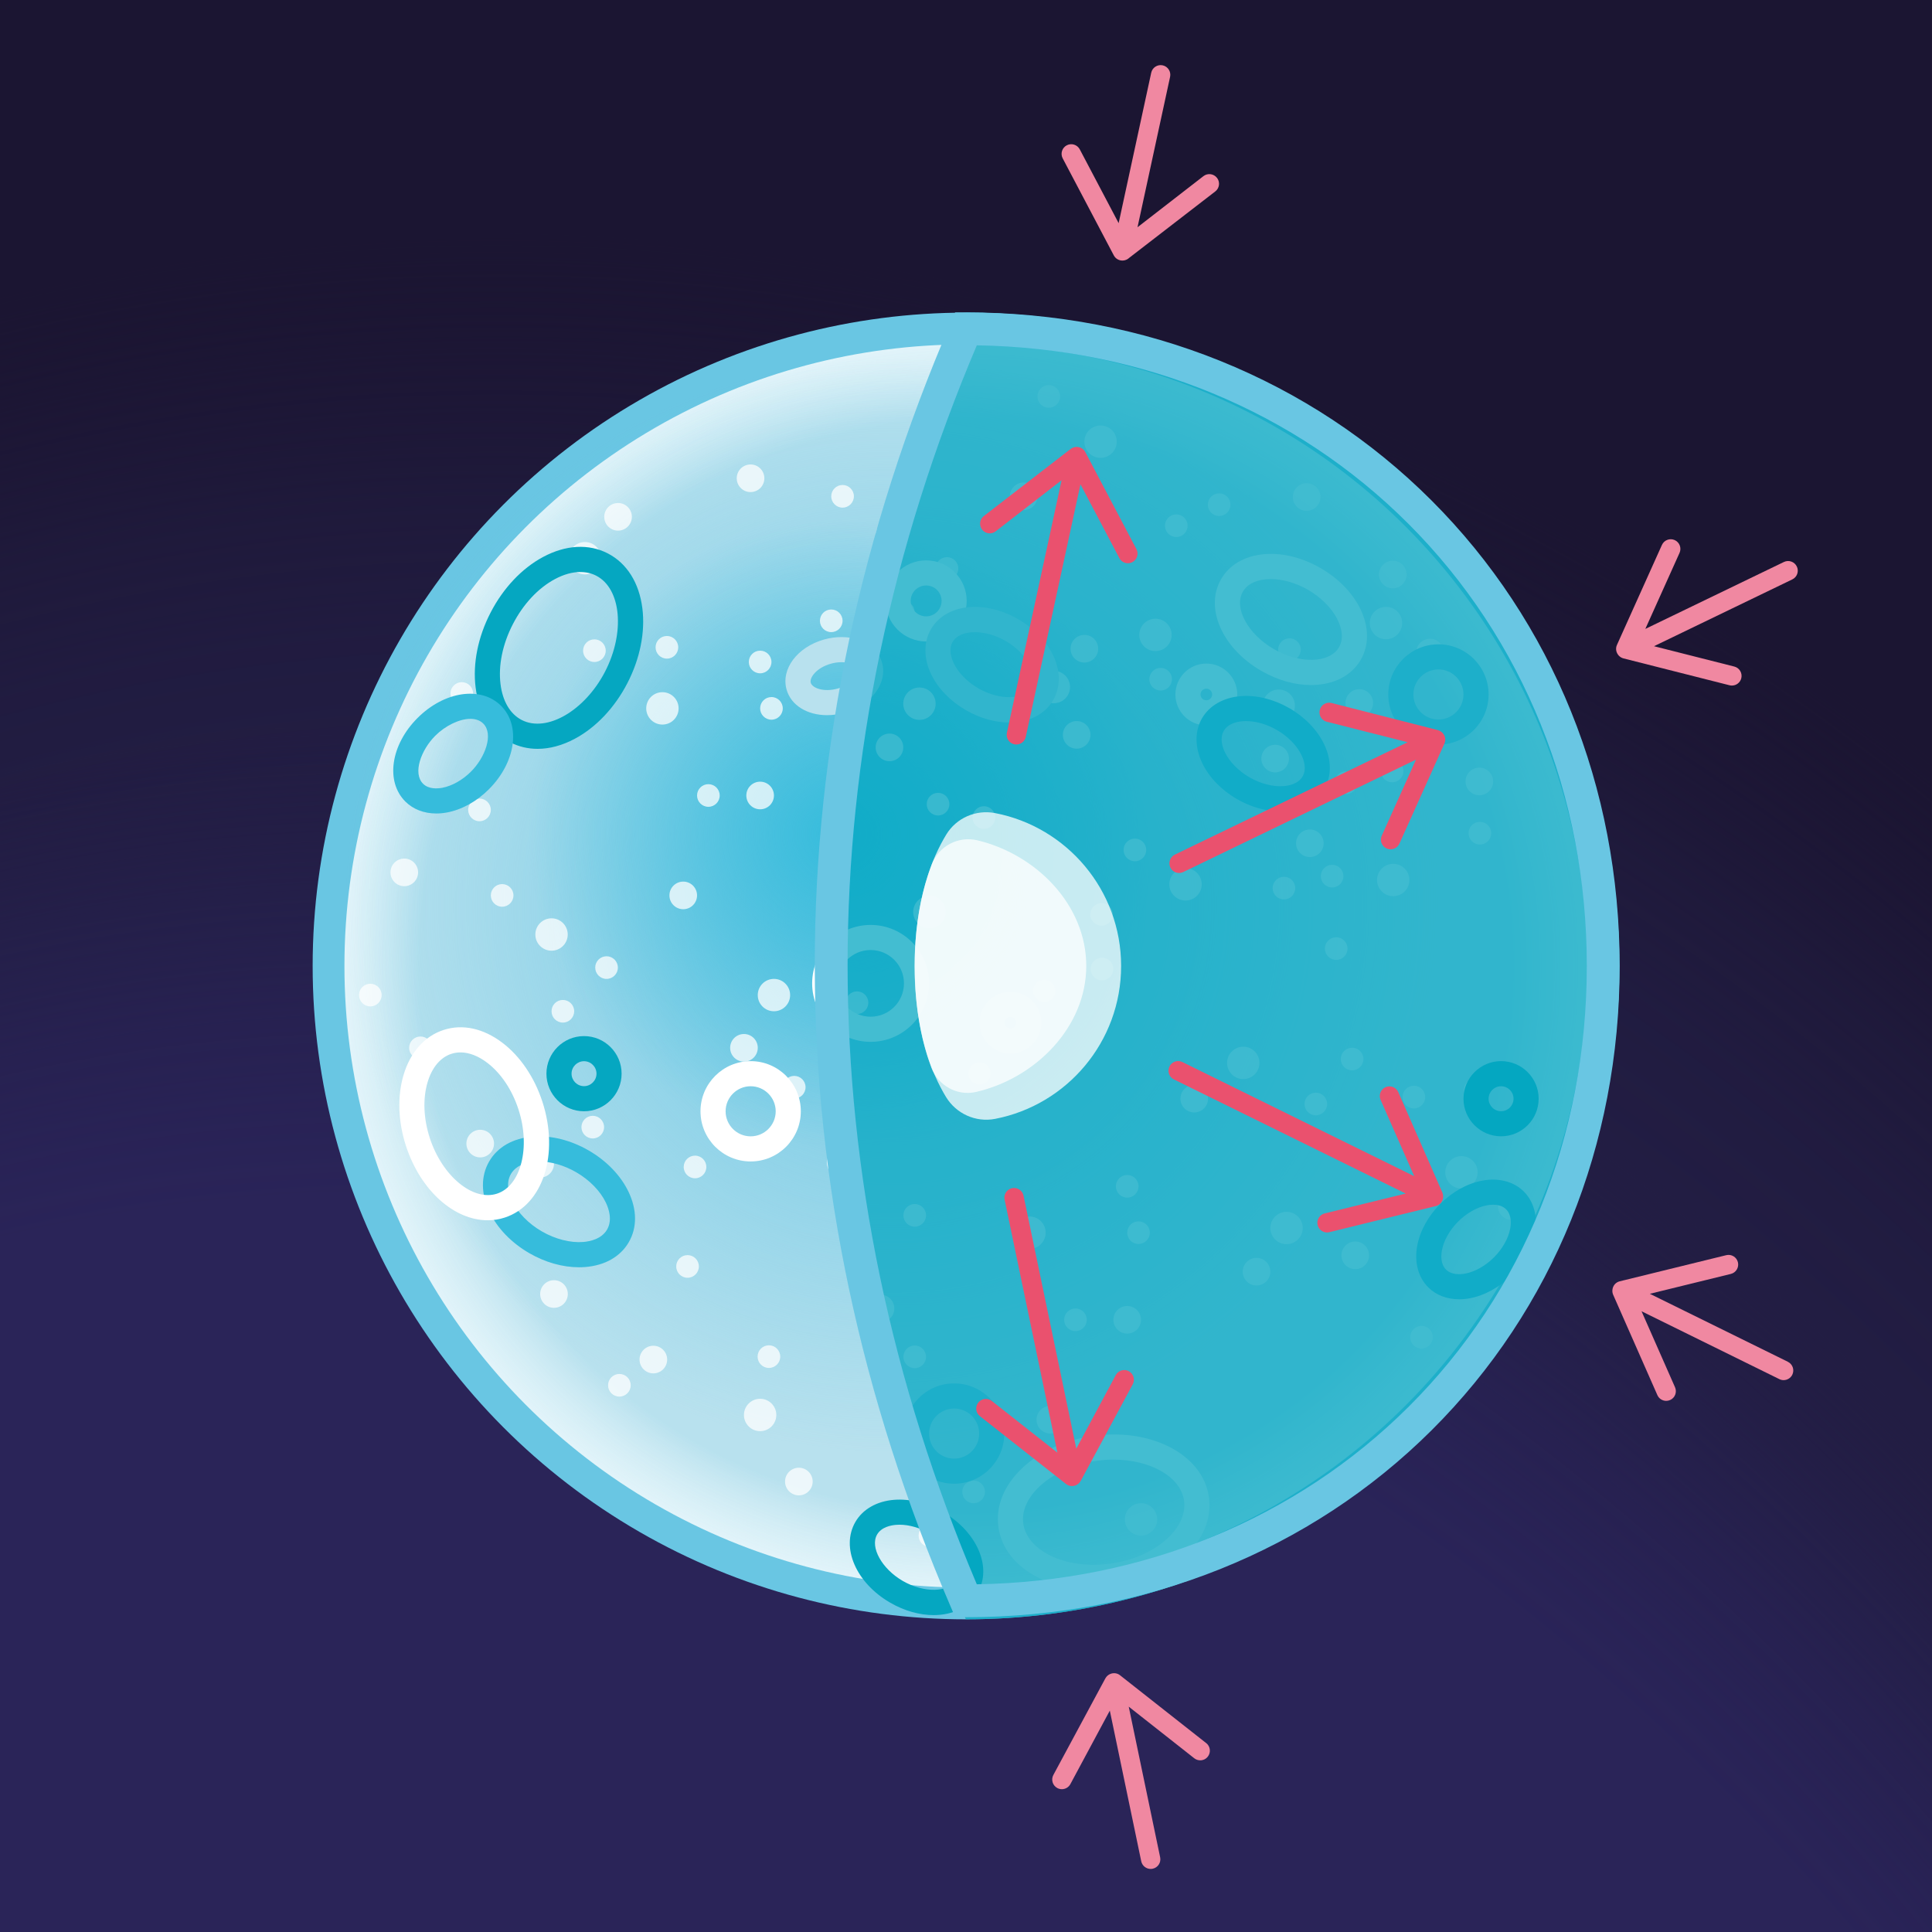 <?xml version="1.0" encoding="UTF-8"?><svg id="Ebene_2" xmlns="http://www.w3.org/2000/svg" xmlns:xlink="http://www.w3.org/1999/xlink" viewBox="0 0 1000.02 1000"><rect x="0" y="0" width="1000.02" height="1000" fill="#333333" stroke="none"/><defs><style>.cls-1{fill:#ea516e;}.cls-2,.cls-3{fill:#fff;}.cls-4{fill:#f088a1;}.cls-5{fill:#69c6e3;}.cls-6{fill:#b8e1ee;}.cls-7,.cls-8{fill:#05a7c1;}.cls-9{fill:#1b1532;}.cls-10{fill:#36bcdc;}.cls-11,.cls-8,.cls-3{opacity:.75;}.cls-12{fill:url(#Unbenannter_Verlauf_280);}.cls-13{fill:url(#Unbenannter_Verlauf_295);}.cls-14{fill:url(#Unbenannter_Verlauf_297);}.cls-15{fill:url(#Unbenannter_Verlauf_261);}.cls-16{fill:url(#Unbenannter_Verlauf_260);}</style><radialGradient id="Unbenannter_Verlauf_295" cx="257.45" cy="2885.16" fx="257.45" fy="2885.16" r="1400.42" gradientTransform="translate(0 -1750.58) scale(1 1.26)" gradientUnits="userSpaceOnUse"><stop offset=".84" stop-color="#221d43"/><stop offset=".88" stop-color="#211c41" stop-opacity=".94"/><stop offset=".92" stop-color="#201b3e" stop-opacity=".76"/><stop offset=".96" stop-color="#1e1839" stop-opacity=".45"/><stop offset="1" stop-color="#1b1532" stop-opacity=".03"/><stop offset="1" stop-color="#1b1532" stop-opacity="0"/></radialGradient><radialGradient id="Unbenannter_Verlauf_297" cx="199.55" cy="3643.26" fx="199.55" fy="3643.26" r="1359.71" gradientTransform="translate(0 -2824.49) scale(1 1.4)" gradientUnits="userSpaceOnUse"><stop offset=".87" stop-color="#2a2458"/><stop offset=".89" stop-color="#292357" stop-opacity=".95"/><stop offset=".92" stop-color="#282254" stop-opacity=".81"/><stop offset=".95" stop-color="#26214f" stop-opacity=".58"/><stop offset=".98" stop-color="#241e48" stop-opacity=".26"/><stop offset="1" stop-color="#221d43" stop-opacity="0"/></radialGradient><radialGradient id="Unbenannter_Verlauf_280" cx="500.01" cy="500" fx="500.01" fy="500" r="321.73" gradientUnits="userSpaceOnUse"><stop offset=".88" stop-color="#b8e1ee"/><stop offset="1" stop-color="#fff" stop-opacity=".8"/></radialGradient><radialGradient id="Unbenannter_Verlauf_261" cx="461.65" cy="468.65" fx="461.65" fy="468.65" r="283.15" gradientUnits="userSpaceOnUse"><stop offset="0" stop-color="#69c6e3"/><stop offset="1" stop-color="#69c6e3" stop-opacity="0"/></radialGradient><radialGradient id="Unbenannter_Verlauf_260" cx="435.53" cy="431.63" fx="435.53" fy="431.63" r="161.83" gradientUnits="userSpaceOnUse"><stop offset="0" stop-color="#36bcdc"/><stop offset="1" stop-color="#36bcdc" stop-opacity="0"/></radialGradient></defs><g id="design_7a"><g><rect class="cls-9" x="0" width="1000" height="1000"/><path class="cls-13" d="M1000.01,386.06C811.24,222.92,539.79,120.61,238.11,120.61,156.16,120.61,76.44,128.16,0,142.43V1000H1000.01V386.06Z"/><path class="cls-14" d="M1000.02,746.29c-188.04-224.19-490.23-369.59-830.98-369.59-57.57,0-114.04,4.15-169.04,12.13V1000H1000.01v-253.71Z"/></g><g><circle class="cls-5" cx="500.01" cy="500" r="338.18"/><g><circle class="cls-12" cx="500.01" cy="500" r="321.73"/><circle class="cls-15" cx="461.65" cy="468.65" r="283.15"/><circle class="cls-16" cx="435.53" cy="431.63" r="161.83"/></g><g class="cls-11"><circle class="cls-2" cx="366.66" cy="411.75" r="5.86"/><circle class="cls-2" cx="399.31" cy="366.66" r="5.86"/><circle class="cls-2" cx="393.45" cy="342.65" r="5.86"/><circle class="cls-2" cx="393.45" cy="411.75" r="7.15"/><circle class="cls-2" cx="259.91" cy="463.47" r="5.86"/><circle class="cls-2" cx="248.19" cy="419.21" r="5.86"/><circle class="cls-2" cx="285.48" cy="483.71" r="8.38"/><circle class="cls-2" cx="413.5" cy="766.86" r="7.15"/><circle class="cls-2" cx="191.68" cy="515.06" r="5.86"/><circle class="cls-2" cx="393.45" cy="732.4" r="8.38"/><circle class="cls-2" cx="286.75" cy="669.79" r="7.15"/><circle class="cls-2" cx="217.64" cy="542.36" r="5.86"/><circle class="cls-2" cx="248.56" cy="591.93" r="7.15"/><circle class="cls-2" cx="313.95" cy="500.83" r="5.86"/><circle class="cls-2" cx="279.6" cy="602.37" r="7.15"/><circle class="cls-2" cx="291.34" cy="523.44" r="5.86"/><circle class="cls-2" cx="400.6" cy="515.06" r="8.38"/><circle class="cls-2" cx="385.08" cy="542.36" r="7.15"/><circle class="cls-2" cx="430.26" cy="321.33" r="5.86"/><circle class="cls-2" cx="353.65" cy="463.47" r="7.15"/><circle class="cls-2" cx="542.86" cy="205.18" r="5.86"/><circle class="cls-2" cx="569.66" cy="228.61" r="8.38"/><circle class="cls-2" cx="436.12" cy="256.89" r="5.86"/><circle class="cls-2" cx="461.68" cy="277.13" r="8.38"/><circle class="cls-2" cx="475.92" cy="364.23" r="8.38"/><circle class="cls-2" cx="460.4" cy="386.85" r="7.15"/><circle class="cls-2" cx="490.16" cy="294.25" r="5.86"/><circle class="cls-2" cx="467.54" cy="316.86" r="5.86"/><circle class="cls-2" cx="561.28" cy="335.78" r="7.15"/><circle class="cls-2" cx="598.08" cy="328.63" r="8.38"/><circle class="cls-2" cx="529.86" cy="256.89" r="7.15"/><circle class="cls-2" cx="388.49" cy="247.56" r="7.15"/><circle class="cls-2" cx="342.87" cy="366.66" r="8.38"/><circle class="cls-2" cx="345.19" cy="335.05" r="5.86"/><circle class="cls-2" cx="302.77" cy="288.94" r="8.38"/><circle class="cls-2" cx="319.91" cy="267.51" r="7.15"/><circle class="cls-2" cx="307.67" cy="336.79" r="5.86"/><circle class="cls-2" cx="209.26" cy="451.55" r="7.15"/><circle class="cls-2" cx="239.02" cy="358.95" r="5.86"/><circle class="cls-2" cx="216.41" cy="381.56" r="5.86"/><circle class="cls-2" cx="556.66" cy="683.14" r="5.86"/><circle class="cls-2" cx="589.31" cy="638.04" r="5.86"/><circle class="cls-2" cx="583.45" cy="614.04" r="5.86"/><circle class="cls-2" cx="583.45" cy="683.14" r="7.15"/><circle class="cls-2" cx="473.47" cy="702.31" r="5.86"/><circle class="cls-2" cx="475.48" cy="755.09" r="8.38"/><circle class="cls-2" cx="503.95" cy="772.21" r="5.86"/><circle class="cls-2" cx="481.34" cy="794.82" r="5.86"/><circle class="cls-2" cx="590.6" cy="786.45" r="8.38"/><circle class="cls-2" cx="543.65" cy="734.85" r="7.15"/><circle class="cls-2" cx="455.77" cy="677.28" r="7.15"/><circle class="cls-2" cx="665.92" cy="635.62" r="8.38"/><circle class="cls-2" cx="650.39" cy="658.23" r="7.15"/><circle class="cls-2" cx="359.75" cy="604.03" r="5.86"/><circle class="cls-2" cx="436.36" cy="601.6" r="8.38"/><circle class="cls-2" cx="532.87" cy="638.04" r="8.38"/><circle class="cls-2" cx="473.47" cy="629.08" r="5.86"/><circle class="cls-2" cx="398" cy="702.2" r="5.86"/><circle class="cls-2" cx="320.6" cy="717.03" r="5.86"/><circle class="cls-2" cx="338.18" cy="703.72" r="7.15"/><circle class="cls-2" cx="355.88" cy="655.52" r="5.86"/><circle class="cls-2" cx="411.1" cy="562.75" r="5.86"/><circle class="cls-2" cx="306.82" cy="583.41" r="5.86"/><circle class="cls-2" cx="509.27" cy="423.17" r="5.86"/><circle class="cls-2" cx="485.55" cy="416.24" r="5.86"/><circle class="cls-2" cx="507.01" cy="555.63" r="5.86"/><circle class="cls-2" cx="545.48" cy="355.62" r="8.38"/><circle class="cls-2" cx="557.3" cy="380.37" r="7.15"/><circle class="cls-2" cx="481.05" cy="472.05" r="8.38"/><circle class="cls-2" cx="443.59" cy="519.01" r="5.86"/><circle class="cls-2" cx="735.78" cy="692.14" r="5.86"/><circle class="cls-2" cx="756.46" cy="606.8" r="8.38"/><circle class="cls-2" cx="782.51" cy="624.32" r="7.15"/><circle class="cls-2" cx="701.49" cy="649.76" r="7.15"/><circle class="cls-2" cx="699.86" cy="548.17" r="5.86"/><circle class="cls-2" cx="763.61" cy="564.23" r="5.86"/><circle class="cls-2" cx="731.84" cy="567.86" r="5.86"/><circle class="cls-2" cx="600.76" cy="351.57" r="5.86"/><circle class="cls-2" cx="661.89" cy="365.28" r="8.38"/><circle class="cls-2" cx="660.03" cy="392.65" r="7.15"/><circle class="cls-2" cx="720.92" cy="297.37" r="7.15"/><circle class="cls-2" cx="766" cy="431.27" r="5.86"/><circle class="cls-2" cx="720.58" cy="399.06" r="5.86"/><circle class="cls-2" cx="696.64" cy="405.16" r="5.86"/><circle class="cls-2" cx="765.73" cy="404.48" r="7.15"/><circle class="cls-2" cx="717.4" cy="322.49" r="8.38"/><circle class="cls-2" cx="740.17" cy="337.79" r="7.15"/><circle class="cls-2" cx="721.14" cy="455.5" r="8.38"/><circle class="cls-2" cx="689.52" cy="453.5" r="5.86"/><circle class="cls-2" cx="691.63" cy="491" r="5.86"/><circle class="cls-2" cx="667.44" cy="336.25" r="5.86"/><circle class="cls-2" cx="703.57" cy="363.87" r="7.15"/><circle class="cls-2" cx="631.04" cy="261.23" r="5.86"/><circle class="cls-2" cx="608.86" cy="272.11" r="5.86"/><circle class="cls-2" cx="676.34" cy="257.25" r="7.15"/><circle class="cls-2" cx="570.39" cy="501.57" r="5.86"/><circle class="cls-2" cx="540.48" cy="512.89" r="5.86"/><circle class="cls-2" cx="643.53" cy="550.16" r="8.38"/><circle class="cls-2" cx="618.15" cy="568.66" r="7.15"/><circle class="cls-2" cx="681.09" cy="571.43" r="5.86"/><circle class="cls-2" cx="664.59" cy="459.69" r="5.86"/><circle class="cls-2" cx="677.99" cy="436.48" r="7.15"/><circle class="cls-2" cx="613.64" cy="457.74" r="8.38"/><circle class="cls-2" cx="587.43" cy="439.93" r="5.86"/><circle class="cls-2" cx="570.18" cy="473.29" r="5.86"/></g><g><path class="cls-5" d="M493.87,767.99c-14.32,0-25.96-11.65-25.96-25.96s11.65-25.97,25.96-25.97,25.96,11.65,25.96,25.97-11.65,25.96-25.96,25.96Zm0-38.93c-7.15,0-12.96,5.82-12.96,12.97s5.82,12.96,12.96,12.96,12.96-5.82,12.96-12.96-5.82-12.97-12.96-12.97Z"/><path class="cls-5" d="M744.55,385.43c-14.32,0-25.96-11.65-25.96-25.96s11.65-25.97,25.96-25.97,25.96,11.65,25.96,25.97-11.65,25.96-25.96,25.96Zm0-38.93c-7.15,0-12.96,5.82-12.96,12.97s5.82,12.96,12.96,12.96,12.96-5.82,12.96-12.96-5.82-12.97-12.96-12.97Z"/><path class="cls-2" d="M388.55,601.18c-14.32,0-25.97-11.65-25.97-25.96s11.65-25.97,25.97-25.97,25.96,11.65,25.96,25.97-11.65,25.96-25.96,25.96Zm0-38.93c-7.15,0-12.97,5.82-12.97,12.97s5.82,12.96,12.97,12.96,12.96-5.82,12.96-12.96-5.82-12.97-12.96-12.97Z"/><path class="cls-7" d="M776.97,588.16c-10.73,0-19.46-8.73-19.46-19.46s8.73-19.46,19.46-19.46,19.45,8.73,19.45,19.46-8.73,19.46-19.45,19.46Zm0-25.91c-3.56,0-6.46,2.9-6.46,6.46s2.9,6.46,6.46,6.46,6.45-2.9,6.45-6.46-2.9-6.46-6.45-6.46Z"/><path class="cls-7" d="M302.29,575.2c-10.73,0-19.45-8.73-19.45-19.46s8.73-19.45,19.45-19.45,19.46,8.73,19.46,19.45-8.73,19.46-19.46,19.46Zm0-25.91c-3.56,0-6.45,2.9-6.45,6.45s2.9,6.46,6.45,6.46,6.46-2.9,6.46-6.46-2.9-6.45-6.46-6.45Z"/><path class="cls-2" d="M450.64,539.27c-16.69,0-30.26-13.58-30.26-30.26s13.58-30.26,30.26-30.26,30.26,13.58,30.26,30.26-13.58,30.26-30.26,30.26Zm0-47.53c-9.52,0-17.26,7.74-17.26,17.26s7.74,17.26,17.26,17.26,17.26-7.74,17.26-17.26-7.74-17.26-17.26-17.26Z"/><path class="cls-2" d="M523,545.33c-8.83,0-16.01-7.18-16.01-16.01s7.18-16.01,16.01-16.01,16.01,7.18,16.01,16.01-7.18,16.01-16.01,16.01Zm0-19.02c-1.66,0-3.01,1.35-3.01,3.01s1.35,3.01,3.01,3.01,3.01-1.35,3.01-3.01-1.35-3.01-3.01-3.01Z"/><path class="cls-2" d="M624.41,375.48c-8.83,0-16.01-7.18-16.01-16.01s7.18-16.01,16.01-16.01,16.01,7.18,16.01,16.01-7.18,16.01-16.01,16.01Zm0-19.02c-1.66,0-3.01,1.35-3.01,3.01s1.35,3.01,3.01,3.01,3.01-1.35,3.01-3.01-1.35-3.01-3.01-3.01Z"/><path class="cls-2" d="M479.38,332.03c-11.57,0-20.99-9.42-20.99-20.99s9.42-20.99,20.99-20.99,20.99,9.42,20.99,20.99-9.42,20.99-20.99,20.99Zm0-28.98c-4.41,0-7.99,3.58-7.99,7.99s3.58,7.99,7.99,7.99,7.99-3.58,7.99-7.99-3.58-7.99-7.99-7.99Z"/><path class="cls-6" d="M522.35,373.96c-7.14,0-14.97-2.09-22.43-6.4-8.08-4.67-14.48-11.31-18-18.7-3.86-8.09-3.89-16.51-.09-23.1,7.61-13.19,27.49-15.49,45.24-5.23,17.76,10.25,25.7,28.61,18.09,41.8h0c-4.41,7.65-12.95,11.63-22.81,11.63Zm-17.77-46.74c-5.23,0-9.56,1.69-11.49,5.04-2.23,3.87-.61,8.55,.56,11,2.37,4.97,7.03,9.72,12.77,13.04,10.87,6.27,23.71,6.05,27.48-.48h0c3.77-6.53-2.46-17.76-13.33-24.04-5.29-3.05-11.04-4.57-15.99-4.57Z"/><path class="cls-7" d="M483.26,835.99c-7.14,0-14.97-2.09-22.43-6.4-17.76-10.25-25.7-28.61-18.09-41.8,3.8-6.59,11.11-10.77,20.05-11.47,8.17-.64,17.11,1.58,25.19,6.24,17.76,10.25,25.7,28.61,18.09,41.8h0c-4.42,7.65-12.95,11.63-22.81,11.63Zm-17.71-46.78c-.59,0-1.18,.02-1.75,.07-2.7,.21-7.57,1.15-9.81,5.01-3.77,6.53,2.46,17.76,13.33,24.04,10.87,6.28,23.71,6.05,27.49-.48,3.77-6.53-2.46-17.76-13.33-24.04-5.14-2.97-10.85-4.61-15.93-4.61Z"/><path class="cls-10" d="M662.66,419.96c-7.38,0-15.23-2.21-22.4-6.35-8.08-4.67-14.47-11.31-18-18.7-3.86-8.09-3.89-16.51-.09-23.1,3.8-6.59,11.11-10.77,20.05-11.48,8.15-.64,17.11,1.58,25.19,6.24,8.08,4.67,14.47,11.31,18,18.7,3.86,8.09,3.89,16.51,.09,23.1-3.8,6.59-11.11,10.77-20.05,11.47-.92,.07-1.86,.11-2.8,.11Zm-17.67-46.73c-.59,0-1.17,.02-1.75,.07-2.7,.21-7.57,1.15-9.81,5.02-2.23,3.87-.61,8.55,.56,11,2.37,4.97,7.03,9.72,12.77,13.04,5.74,3.32,12.18,4.97,17.68,4.54,2.7-.21,7.57-1.15,9.81-5.01h0c2.23-3.87,.61-8.55-.56-11-2.37-4.97-7.03-9.72-12.77-13.04-5.14-2.97-10.85-4.61-15.93-4.61Z"/><path class="cls-2" d="M678.59,354.59c-8.18,0-17.17-2.41-25.75-7.36-20.27-11.7-29.4-32.55-20.79-47.46,8.61-14.91,31.23-17.42,51.5-5.72,20.27,11.7,29.4,32.55,20.79,47.46h0c-4.97,8.6-14.6,13.08-25.75,13.08Zm-20.86-54.85c-6.51,0-11.92,2.19-14.42,6.53-4.8,8.31,2.54,21.91,16.03,29.7,13.49,7.79,28.94,7.35,33.74-.97,4.8-8.31-2.54-21.91-16.03-29.7-6.45-3.72-13.35-5.57-19.32-5.57Z"/><path class="cls-10" d="M299.67,655.95c-8.45,0-17.46-2.54-25.69-7.29-9.28-5.36-16.61-12.97-20.65-21.43-4.43-9.28-4.48-18.52-.14-26.03,4.33-7.51,12.37-12.09,22.62-12.89,9.35-.74,19.6,1.81,28.88,7.17,9.28,5.36,16.61,12.96,20.65,21.43,4.43,9.28,4.48,18.52,.14,26.03h0c-4.34,7.51-12.37,12.09-22.62,12.89-1.05,.08-2.12,.12-3.19,.12Zm-20.71-54.77c-.72,0-1.43,.03-2.13,.08-3.39,.27-9.5,1.46-12.38,6.43s-.85,10.87,.62,13.93c2.88,6.02,8.49,11.77,15.42,15.77,6.92,4,14.72,5.99,21.36,5.47,3.39-.27,9.5-1.46,12.38-6.43h0c2.87-4.98,.85-10.87-.62-13.93-2.88-6.02-8.49-11.77-15.42-15.77-6.2-3.58-13.08-5.55-19.23-5.55Z"/><path class="cls-2" d="M252.39,631.62c-17.23,0-34.66-15.23-42.24-38.42-4.1-12.55-4.57-25.55-1.33-36.59,3.5-11.92,10.87-20.25,20.74-23.48,9.87-3.23,20.74-.85,30.6,6.7,9.15,6.99,16.44,17.76,20.55,30.31,8.9,27.22,.37,53.61-19.41,60.07h0c-2.93,.96-5.91,1.42-8.91,1.42Zm-14.06-86.88c-1.63,0-3.22,.25-4.73,.74-5.68,1.86-10.05,7.11-12.31,14.79-2.51,8.55-2.08,18.81,1.21,28.89,6.41,19.61,22.33,32.76,34.75,28.69,12.43-4.06,17.51-24.06,11.09-43.68-3.29-10.08-9.01-18.61-16.09-24.03-4.66-3.56-9.47-5.41-13.93-5.41Z"/><path class="cls-2" d="M565.98,822.94c-10.22,0-19.95-2.1-28.18-6.16-11.95-5.9-19.41-15.2-20.99-26.2-1.59-11,2.93-22.03,12.72-31.07,9.13-8.42,21.93-14.19,36.05-16.23,14.12-2.04,28.03-.13,39.16,5.37,11.95,5.9,19.41,15.2,20.99,26.2,1.59,11-2.93,22.03-12.72,31.07-9.13,8.42-21.93,14.19-36.05,16.23-3.69,.53-7.37,.8-10.99,.8Zm10.38-67.44c-2.92,0-5.9,.21-8.92,.65-22.55,3.26-39.84,18.17-37.76,32.57,.96,6.63,5.89,12.46,13.88,16.4,8.8,4.34,20.01,5.82,31.55,4.16,11.54-1.67,21.87-6.25,29.09-12.91,6.55-6.05,9.63-13.03,8.67-19.66-1.8-12.47-17.65-21.2-36.51-21.2Z"/><path class="cls-7" d="M278.26,387.61c-5.01,0-9.81-1.13-14.21-3.41h0c-9.87-5.11-16.21-15.2-17.87-28.42-1.54-12.33,1.22-26.09,7.78-38.76s16.2-22.87,27.15-28.73c11.75-6.29,23.65-6.94,33.52-1.83,9.87,5.11,16.21,15.2,17.87,28.42,1.54,12.33-1.22,26.09-7.78,38.76s-16.2,22.87-27.15,28.73c-6.51,3.49-13.08,5.24-19.31,5.24Zm22.15-91.54c-4.12,0-8.6,1.23-13.17,3.68-8.66,4.63-16.38,12.89-21.74,23.25-5.36,10.36-7.64,21.43-6.42,31.17,1.11,8.85,4.99,15.41,10.94,18.49h0c12.92,6.69,32.68-4.76,43.15-24.99,10.47-20.23,8.4-42.98-4.52-49.66-2.49-1.29-5.28-1.93-8.25-1.93Z"/><path class="cls-10" d="M755.28,672.52c-6.32,0-11.98-2.15-16.03-6.2-5.18-5.19-7.26-13.02-5.69-21.49,1.43-7.71,5.69-15.43,12-21.74,6.31-6.31,14.03-10.57,21.73-12,8.48-1.57,16.31,.5,21.49,5.69,5.18,5.19,7.26,13.02,5.69,21.49-1.43,7.71-5.69,15.43-12,21.74-6.31,6.31-14.03,10.57-21.73,12-1.86,.34-3.68,.51-5.46,.51Zm17.56-48.95c-1.2,0-2.31,.14-3.17,.3-5.07,.94-10.51,4.01-14.91,8.41-4.41,4.4-7.47,9.84-8.41,14.92-.46,2.47-.79,7.04,2.1,9.93,2.89,2.89,7.46,2.55,9.93,2.1,5.07-.94,10.51-4.01,14.91-8.41,4.41-4.4,7.47-9.84,8.41-14.92,.46-2.47,.79-7.04-2.1-9.93-1.89-1.89-4.49-2.4-6.76-2.4Z"/><path class="cls-10" d="M225.83,421.07c-6.32,0-11.98-2.15-16.03-6.2-10.35-10.35-7.57-29.34,6.32-43.23,13.89-13.89,32.88-16.66,43.23-6.31,10.35,10.35,7.57,29.34-6.32,43.23-6.31,6.31-14.03,10.57-21.74,12-1.86,.34-3.68,.51-5.46,.51Zm17.67-48.99c-5.83,0-13.12,3.67-18.2,8.75-7.37,7.37-11.77,19.38-6.32,24.84,2.89,2.89,7.46,2.55,9.93,2.1,5.07-.94,10.51-4.01,14.91-8.41,7.37-7.37,11.77-19.38,6.32-24.84-1.7-1.69-4.02-2.44-6.64-2.44Z"/><path class="cls-6" d="M428.09,370.18c-10.16,0-18.63-5.01-20.95-13.25-3-10.61,5.51-21.99,19.36-25.9,6.18-1.74,12.55-1.7,17.95,.13,6.16,2.09,10.57,6.4,12.1,11.83h0c2.99,10.62-5.51,21.99-19.36,25.9-3.1,.87-6.17,1.29-9.09,1.29Zm7.46-27.42c-1.78,0-3.67,.26-5.52,.79-7.44,2.1-11.12,7.24-10.38,9.86,.74,2.62,6.56,5.08,14,2.98,7.44-2.1,11.12-7.24,10.38-9.86h0c-.5-1.77-2.8-2.72-3.76-3.05-1.41-.48-3.02-.72-4.72-.72Z"/></g></g><path class="cls-8" d="M499.95,838.18c186.77,0,338.18-151.41,338.18-338.18S686.72,161.82,499.95,161.82h0c-93.05,215.85-93.05,460.51,0,676.36h0Z"/><path class="cls-5" d="M500.01,837.08h-5.59l-2.21-5.14c-46.77-108.49-70.48-220.38-70.48-332.55,0-112.18,23.71-224.07,70.48-332.55l2.21-5.14h5.59c92.6,0,178.18,34.57,240.97,97.35,62.79,62.78,97.37,148.35,97.37,240.95s-34.58,177.89-97.38,240.36c-62.71,62.38-148.28,96.73-240.95,96.73Zm5.59-658.34c-44.38,104.73-66.88,212.58-66.88,320.65,0,108.07,22.5,215.92,66.88,320.65,85.99-1.35,165.13-33.8,223.37-91.74,59.57-59.25,92.37-140.33,92.37-228.3s-32.81-169.36-92.39-228.93c-58.31-58.3-137.44-90.97-223.35-92.33Z"/><path class="cls-4" d="M930.04,293.22c-1.2-2.49-4.19-3.53-6.68-2.33l-71.72,34.64,17.71-39.37c1.13-2.52,0-5.48-2.51-6.61-2.52-1.13-5.48,0-6.61,2.51l-23.29,51.78c-.75,1.66-.5,3.51,.48,4.9,.04,.05,.08,.1,.11,.15,.11,.15,.22,.3,.35,.44,.65,.71,1.49,1.21,2.4,1.45l54.95,13.92c.41,.1,.83,.15,1.23,.15,2.23,0,4.27-1.51,4.84-3.77,.68-2.68-.94-5.4-3.62-6.07l-41.56-10.53,71.6-34.58c2.49-1.2,3.53-4.19,2.33-6.68Z"/><path class="cls-4" d="M629.92,92.06c-1.69-2.18-4.83-2.58-7.01-.89l-34.12,26.45,16.86-77.85c.58-2.7-1.13-5.36-3.83-5.95-2.7-.58-5.36,1.13-5.94,3.83l-16.86,77.85-20.12-38.19c-1.29-2.44-4.31-3.38-6.75-2.09-2.44,1.29-3.38,4.31-2.09,6.75l26.46,50.23c.9,1.7,2.63,2.67,4.43,2.67,.27,0,.54-.03,.8-.07,.1-.01,.2-.03,.3-.05,.07-.02,.15-.04,.22-.06,.86-.22,1.64-.66,2.27-1.28h.01s44.5-34.33,44.5-34.33c2.18-1.69,2.58-4.83,.89-7.02Z"/><path class="cls-4" d="M925.43,704.87l-71.46-35.19,41.92-10.28c2.68-.66,4.32-3.36,3.67-6.05-.66-2.68-3.37-4.32-6.05-3.66l-53.35,13.09-.09-.04-.06,.08-1.64,.4c-1.84,.45-3.17,1.87-3.62,3.59-.02,.07-.04,.13-.05,.2-.04,.19-.07,.38-.09,.57-.02,.2-.04,.39-.04,.58,0,.07,0,.13,0,.2,.02,.58,.14,1.15,.36,1.68h0s22.94,52.07,22.94,52.07c.82,1.87,2.66,2.99,4.58,2.99,.67,0,1.36-.14,2.01-.43,2.53-1.11,3.67-4.06,2.56-6.59l-17.34-39.36,71.33,35.13c.71,.35,1.46,.52,2.21,.52,1.84,0,3.62-1.03,4.49-2.79,1.22-2.48,.2-5.47-2.28-6.69Z"/><path class="cls-4" d="M624.33,902.24l-43.31-34.1h0s0,0,0,0l-1.29-1.02c-1.49-1.17-3.43-1.34-5.06-.65-.06,.03-.12,.05-.19,.08-.18,.08-.34,.18-.51,.28-.17,.1-.32,.21-.48,.33-.05,.04-.11,.09-.16,.13-.45,.38-.83,.84-1.11,1.35h-.02s-26.97,50.1-26.97,50.1c-1.31,2.43-.39,5.46,2.04,6.77,.75,.4,1.56,.59,2.36,.59,1.78,0,3.51-.96,4.41-2.64l20.41-38.03,16.26,77.97c.49,2.36,2.57,3.98,4.89,3.98,.34,0,.68-.03,1.03-.11,2.7-.56,4.44-3.21,3.87-5.92l-16.26-77.97,33.91,26.71c.92,.72,2.01,1.07,3.09,1.07,1.48,0,2.95-.65,3.93-1.91,1.71-2.17,1.33-5.31-.83-7.02Z"/><path class="cls-3" d="M489.6,567.71c5.28,8.75,15.42,13.37,25.46,11.43,37.17-7.17,65.24-39.88,65.24-79.14s-28.08-71.97-65.25-79.14c-9.88-1.9-19.98,2.47-25.22,11.06-7.44,12.17-16.36,33.91-16.36,68.09s8.74,55.46,16.13,67.71Z"/><path class="cls-3" d="M482.07,552.61c3.54,9.33,13.38,14.83,23.11,12.6,30.76-7.05,57.08-33.57,57.08-65.21s-25.86-57.71-56.28-65.03c-9.99-2.4-20.16,2.99-23.77,12.61-4.23,11.26-8.81,28.9-8.81,52.42s4.48,41.58,8.67,52.61Z"/><path class="cls-1" d="M588.21,284.21l-25.67-48.73h0l-.79-1.5c-.88-1.68-2.59-2.62-4.36-2.65-.07,0-.14,0-.21,0-.19,0-.38,.02-.57,.05-.2,.02-.39,.06-.58,.11-.06,.02-.12,.03-.18,.05-.57,.17-1.1,.43-1.57,.78h-.02s-45.02,34.79-45.02,34.79c-2.18,1.69-2.58,4.83-.89,7.02,.99,1.27,2.46,1.94,3.96,1.94,1.07,0,2.15-.34,3.06-1.05l34.12-26.45-28.31,130.74c-.58,2.7,1.13,5.36,3.83,5.94,.36,.08,.71,.11,1.06,.11,2.3,0,4.38-1.6,4.88-3.94l28.31-130.74,20.12,38.19c.9,1.7,2.63,2.67,4.43,2.67,.79,0,1.58-.19,2.33-.58,2.44-1.29,3.38-4.31,2.09-6.75Z"/><path class="cls-1" d="M724.36,436.65l22.59-50.23h0l.7-1.55c.78-1.73,.47-3.65-.6-5.06-.04-.06-.08-.11-.13-.17-.12-.15-.25-.29-.39-.42-.14-.14-.29-.27-.44-.39-.05-.04-.1-.08-.16-.11-.48-.35-1.01-.6-1.58-.76v-.03s-55.14-14.05-55.14-14.05c-2.68-.68-5.4,.94-6.08,3.62-.39,1.56,0,3.13,.91,4.31,.66,.84,1.59,1.48,2.71,1.77l41.84,10.6-120.46,58.18c-2.49,1.2-3.53,4.19-2.33,6.68,.16,.33,.35,.63,.56,.91,1.42,1.81,3.95,2.46,6.11,1.42l120.46-58.18-17.71,39.37c-.79,1.75-.48,3.72,.62,5.13,.48,.62,1.12,1.13,1.89,1.48,2.52,1.13,5.48,.01,6.61-2.51Z"/><path class="cls-1" d="M688.05,637.79l53.49-13.12h0l1.65-.4c1.84-.45,3.17-1.88,3.62-3.59,.02-.07,.04-.13,.05-.2,.04-.19,.07-.38,.09-.57,.02-.2,.04-.39,.04-.59,0-.06,0-.13,0-.19-.02-.59-.15-1.17-.37-1.71l.02-.02-22.87-52.1c-1.11-2.53-4.07-3.67-6.59-2.56-1.47,.65-2.47,1.92-2.84,3.37-.26,1.04-.19,2.17,.28,3.22l17.41,39.5-120.01-59.1c-2.48-1.22-5.47-.2-6.69,2.28-.16,.33-.28,.66-.37,1-.56,2.23,.49,4.63,2.64,5.69l120.01,59.1-41.92,10.28c-1.87,.46-3.23,1.91-3.66,3.65-.19,.76-.2,1.58,0,2.4,.66,2.68,3.37,4.32,6.05,3.67Z"/><path class="cls-1" d="M507.2,733.01l43.27,34.08h0l1.33,1.05c1.49,1.17,3.43,1.34,5.06,.64,.07-.03,.13-.05,.19-.08,.17-.08,.34-.18,.5-.28,.17-.1,.33-.21,.49-.33,.05-.04,.1-.08,.15-.12,.45-.38,.83-.84,1.12-1.35h.03s26.98-50.1,26.98-50.1c1.31-2.43,.39-5.46-2.04-6.77-1.42-.76-3.04-.77-4.4-.16-.98,.43-1.82,1.19-2.37,2.2l-20.41,38.04-27.31-130.95c-.56-2.7-3.21-4.44-5.92-3.87-.36,.07-.7,.19-1.02,.33-2.1,.94-3.35,3.24-2.86,5.59l27.31,130.95-33.91-26.71c-1.51-1.19-3.49-1.37-5.13-.64-.72,.32-1.37,.81-1.89,1.47-1.71,2.17-1.34,5.31,.83,7.02Z"/></g></svg>